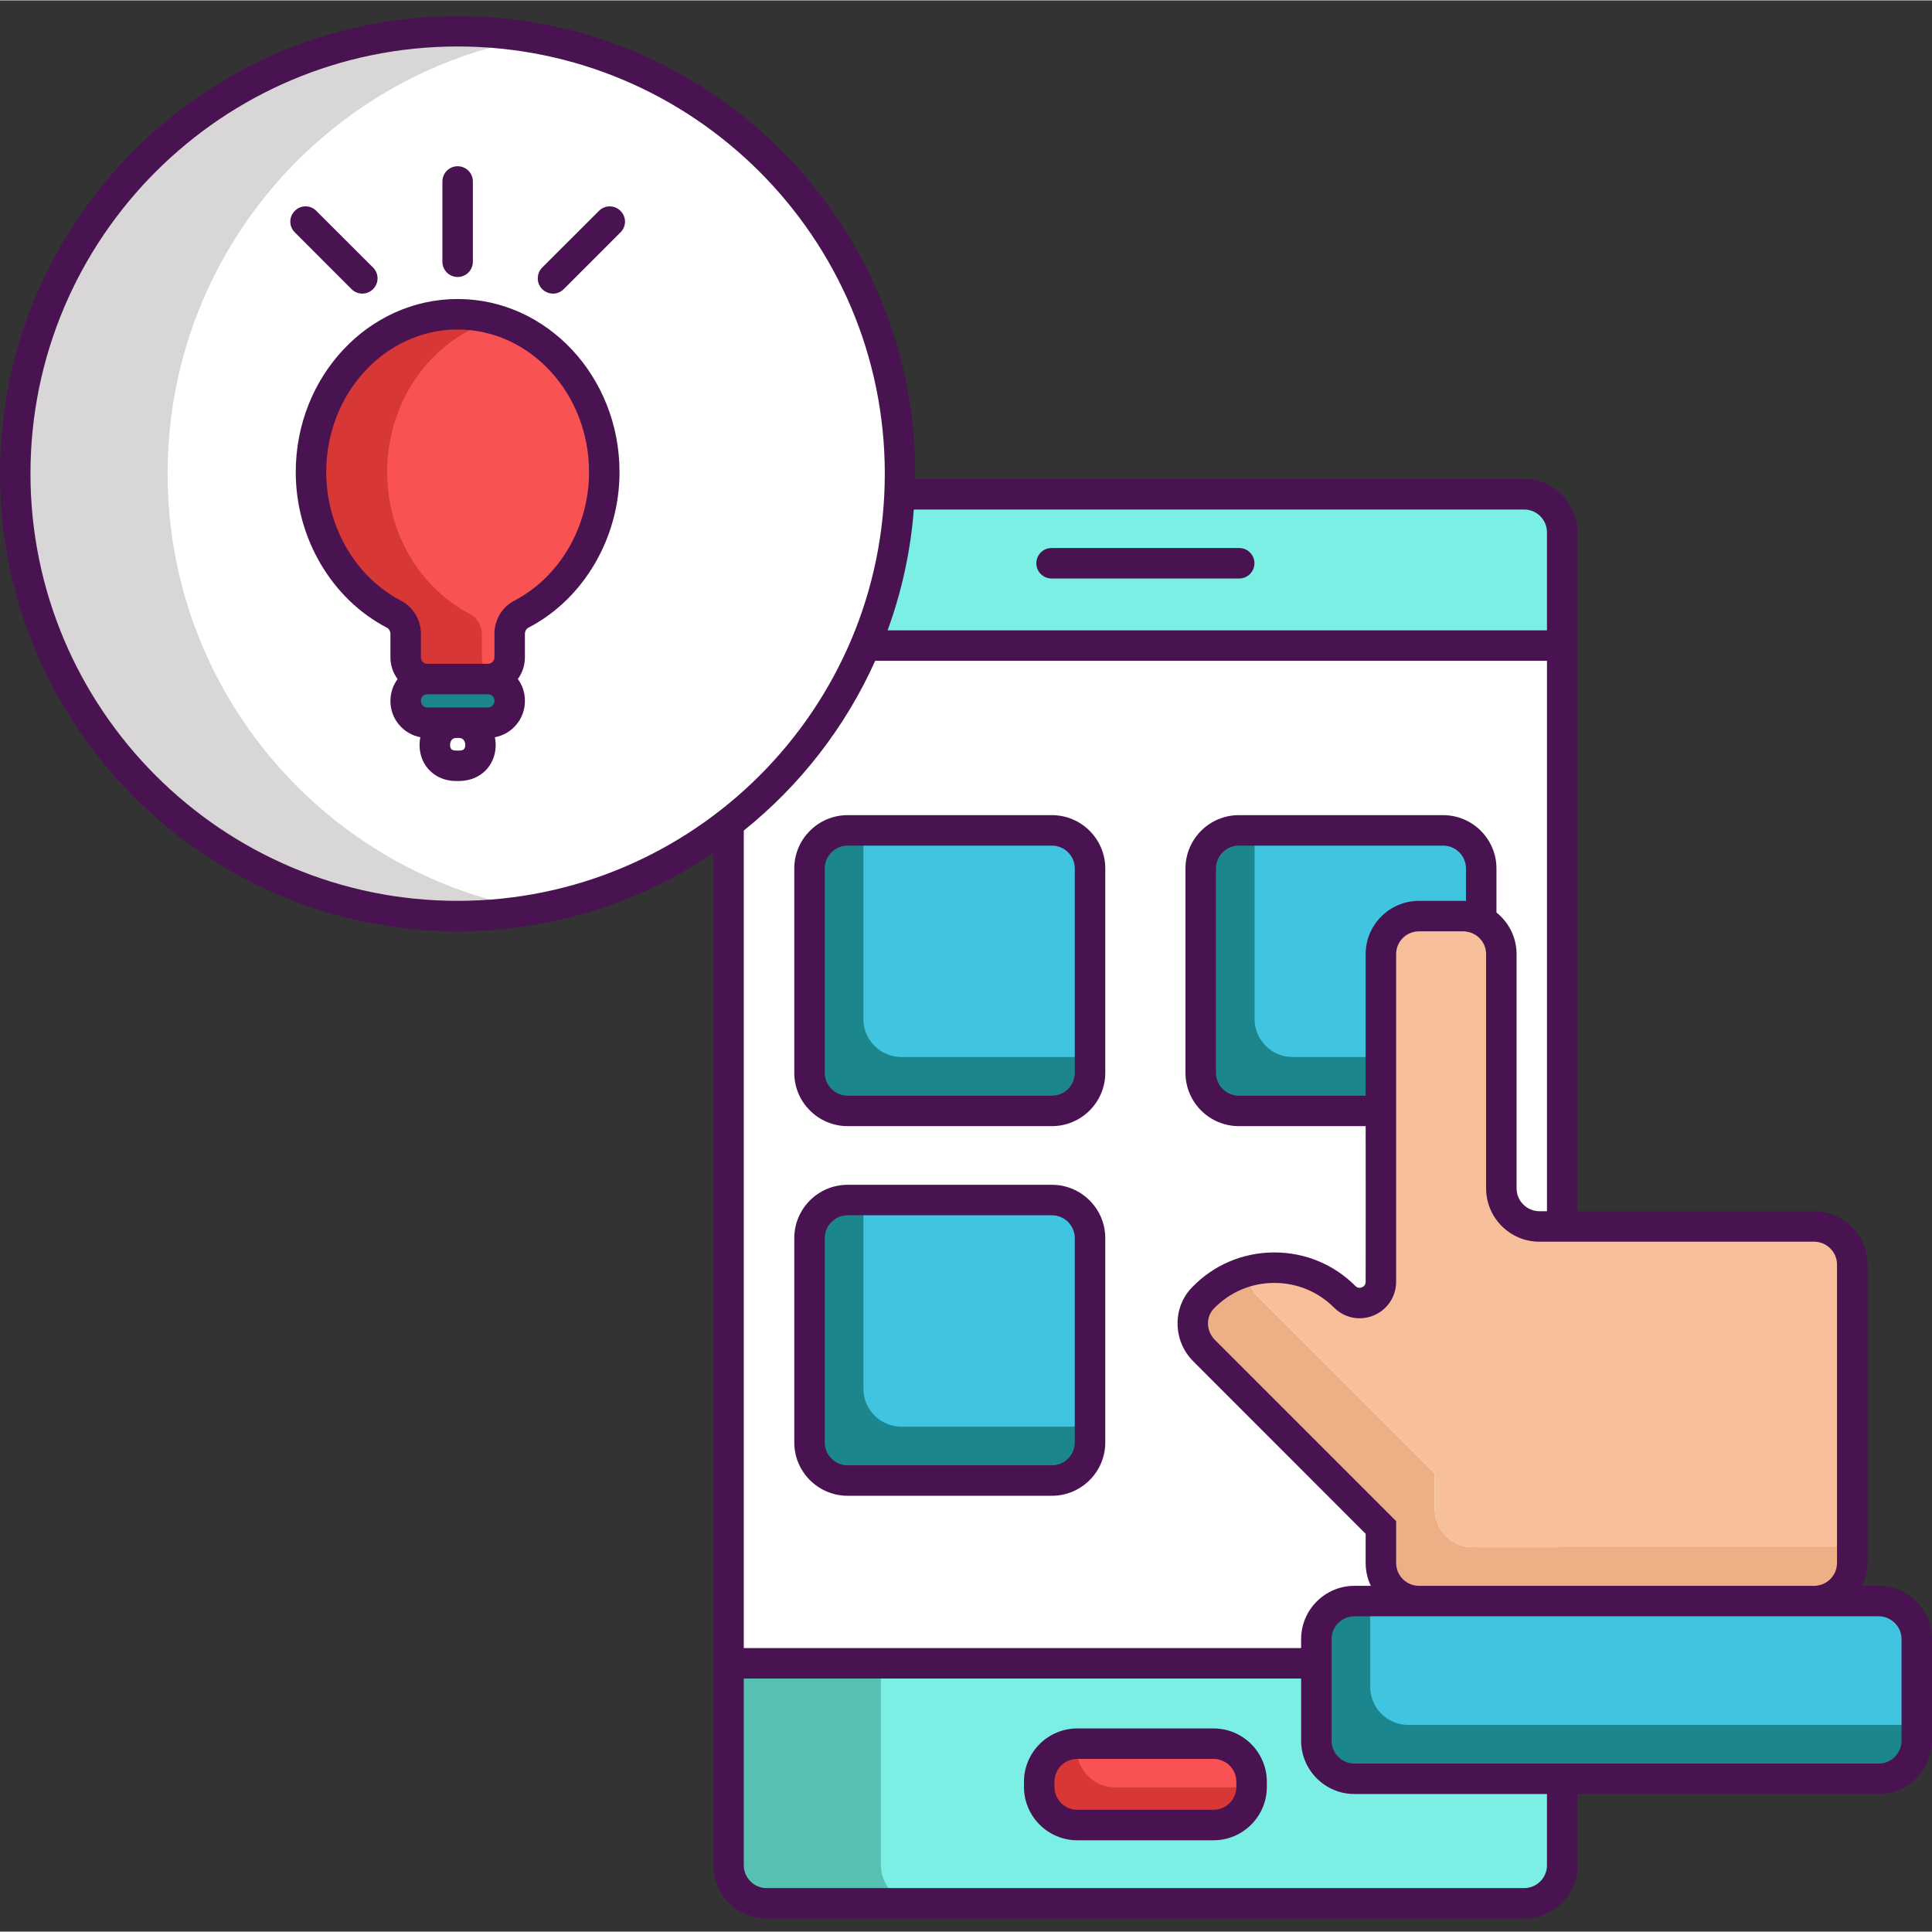 <svg height="507pt" viewBox="0 -4 507.2 507" width="507pt" xmlns="http://www.w3.org/2000/svg"><rect x="0" y="-4" width="507.2" height="507" fill="#333333" stroke="none"/><path d="m236.281 120.238c0 57.34-41.52 104.961-96.141 114.441-6.5 1.141-13.18 1.719-20 1.719-64.141 0-116.141-52-116.141-116.16 0-64.137 52-116.137 116.141-116.137 6.82 0 13.5.578 20 1.719 54.621 9.48 96.141 57.102 96.141 114.418zm0 0" fill="#d8d6d7"/><path d="m410.121 432.559v53.02c0 5.523-4.48 10-10 10h-198.859c-5.523 0-10-4.477-10-10v-53.02zm0 0" fill="#56c1b3"/><path d="m410.121 135.66v29.719h-218.859v-29.719c0-5.52 4.477-10 10-10h198.859c5.52 0 10 4.48 10 10zm0 0" fill="#56c1b3"/><path d="m191.262 165.379h218.859v267.18h-218.859zm0 0" fill="#fff"/><path d="m410.121 432.559v53.02c0 5.523-4.48 10-10 10h-158.859c-5.523 0-10-4.477-10-10v-53.02zm0 0" fill="#7befe4"/><path d="m410.121 135.66v29.719h-178.859v-29.719c0-5.52 4.477-10 10-10h158.859c5.52 0 10 4.48 10 10zm0 0" fill="#7befe4"/><path d="m231.262 165.379h178.859v267.18h-178.859zm0 0" fill="#fff"/><path d="m328.578 463.66v1.461c-.059 5.48-4.52 9.898-10 9.898h-35.758c-5.539 0-10-4.48-10-10v-1.359c0-5.48 4.398-9.941 9.898-10h35.859c5.523 0 10 4.48 10 10zm0 0" fill="#d73735"/><path d="m328.578 463.66v1.461h-35.859c-5.539 0-10-4.48-10-10v-1.461h35.859c5.523 0 10 4.48 10 10zm0 0" fill="#f85252"/><path d="m286.16 223.898v53.641c0 1.883-.52 3.621-1.422 5.121-1.738 2.918-4.938 4.879-8.578 4.879h-53.641c-5.52 0-10-4.48-10-10v-53.641c0-5.52 4.48-10 10-10h53.641c5.52 0 10 4.48 10 10zm0 0" fill="#1c868e"/><path d="m388.859 223.898v53.641c0 5.52-4.48 10-10 10h-53.641c-5.52 0-10-4.48-10-10v-53.641c0-5.52 4.48-10 10-10h53.641c5.52 0 10 4.48 10 10zm0 0" fill="#1c868e"/><path d="m286.16 320.941v53.637c0 5.523-4.48 10-10 10h-53.641c-5.52 0-10-4.477-10-10v-53.637c0-5.52 4.48-10 10-10h53.641c5.52 0 10 4.48 10 10zm0 0" fill="#1c868e"/><path d="m286.16 223.898v49.5h-49.5c-5.52 0-10-4.477-10-10v-49.5h49.5c5.52 0 10 4.48 10 10zm0 0" fill="#40c4df"/><path d="m388.859 223.898v49.5h-49.5c-5.52 0-10-4.477-10-10v-49.5h49.5c5.52 0 10 4.48 10 10zm0 0" fill="#40c4df"/><path d="m286.16 320.941v49.5h-49.5c-5.52 0-10-4.48-10-10v-49.5h49.5c5.52 0 10 4.48 10 10zm0 0" fill="#40c4df"/><path d="m503.199 426.219v26.66c0 5.543-4.48 10-10 10h-137.621c-5.52 0-10-4.457-10-10v-26.66c0-5.52 4.48-10 10-10h137.621c5.52 0 10 4.48 10 10zm0 0" fill="#1c868e"/><path d="m503.199 426.219v22.52h-133.48c-5.52 0-10-4.457-10-10v-22.52h133.48c5.52 0 10 4.48 10 10zm0 0" fill="#40c4df"/><path d="m486.262 402.078v4.141c0 5.52-4.48 10-10 10h-103.742c-5.52 0-10-4.48-10-10v-9.32l-46.418-46.418c-3.781-3.781-4.023-9.98-.301-13.82 3.301-3.422 7.277-5.719 11.5-6.922.121 2.402 1.121 4.781 2.938 6.602l46.422 46.422v9.316c0 5.523 4.48 10 10 10zm0 0" fill="#edaf85"/><path d="m486.262 327.879v74.199h-99.602c-5.52 0-10-4.477-10-10v-9.316l-46.422-46.422c-1.816-1.82-2.816-4.199-2.938-6.602 2.359-.699 4.82-1.039 7.258-1.039 6.68 0 13.363 2.539 18.461 7.641 3.5 3.5 9.5 1.02 9.5-3.941v-4.52c0-.738.102-1.457.242-2.16-.141-.699-.242-1.418-.242-2.18v-77.141c0-5.52 4.48-10 10-10h11.621c5.52 0 10 4.48 10 10v61.48c0 5.52 4.48 10 10 10h72.121c5.52 0 10 4.48 10 10zm0 0" fill="#f7c09a"/><path d="m236.281 120.238c0 57.34-41.52 104.961-96.141 114.441-54.621-9.48-96.141-57.102-96.141-114.441 0-57.316 41.52-104.938 96.141-114.418 54.621 9.48 96.141 57.102 96.141 114.418zm0 0" fill="#fff"/><path d="m158.641 119.84c0 16.398-8.879 30.582-21.762 37.281-1.918 1-3.078 3.059-3.078 5.219v6.141c0 2.418-1.52 4.5-3.66 5.301-.621.238-1.32.379-2.02.379h-15.961c-3.121 0-5.66-2.539-5.66-5.68v-6.141c0-2.16-1.16-4.219-3.102-5.219-12.879-6.699-21.758-20.883-21.758-37.281 0-22.879 17.238-41.441 38.5-41.441 3.461 0 6.82.5 10 1.422 16.418 4.738 28.5 20.859 28.5 40.02zm0 0" fill="#d73735"/><path d="m158.641 119.84c0 16.398-8.879 30.582-21.762 37.281-1.918 1-3.078 3.059-3.078 5.219v6.141c0 2.418-1.52 4.5-3.66 5.301-2.121-.82-3.641-2.883-3.641-5.301v-6.141c0-2.16-1.16-4.219-3.102-5.219-12.879-6.699-21.758-20.883-21.758-37.281 0-19.16 12.078-35.281 28.5-40.02 16.418 4.738 28.5 20.859 28.5 40.02zm0 0" fill="#f85252"/><path d="m133.801 179.82v.141c0 2.418-1.52 4.48-3.66 5.277-.621.242-1.32.383-2.02.383h-15.961c-3.121 0-5.66-2.543-5.66-5.66v-.141c0-3.121 2.539-5.66 5.66-5.66h15.961c.699 0 1.398.141 2.02.379 2.141.801 3.66 2.859 3.66 5.281zm0 0" fill="#1c868e"/><path d="m119.844 185.617c-7.008 0-7.828 10.566-.859 11.273.383.039.77.059 1.16.059s.777-.02 1.156-.059c6.973-.707 6.152-11.273-.855-11.273zm0 0" fill="#fff"/><g fill="#491352"><path d="m493.199 412.219h-4.32c.902-1.82 1.383-3.859 1.383-6v-78.34c0-7.719-6.281-14-14-14h-62.141v-178.219c0-7.719-6.281-14-14-14h-159.859c.02-.48.02-.941.02-1.422 0-66.238-53.883-120.137-120.141-120.137-66.242 0-120.141 53.898-120.141 120.137 0 66.262 53.898 120.16 120.141 120.16 24.84 0 47.938-7.578 67.121-20.539v265.719c0 7.723 6.277 14 14 14h198.859c7.719 0 14-6.277 14-14v-18.699h79.078c7.723 0 14-6.277 14-14v-26.66c0-7.719-6.277-14-14-14zm-16.938-90.34c3.297 0 6 2.699 6 6v78.34c0 3.301-2.703 6-6 6-25.82 0-85.164 0-103.742 0-3.32 0-6-2.699-6-6v-10.98l-47.578-47.578c-2.32-2.32-2.422-6-.281-8.219 4.16-4.301 9.738-6.703 15.719-6.742h.18c5.902 0 11.461 2.281 15.641 6.461 2.742 2.762 6.82 3.578 10.422 2.078 3.578-1.477 5.898-4.957 5.898-8.84.02-.91 0-40.547 0-40.859v-45.141c0-3.32 2.68-6 6-6h11.621c.238 0 .48.023.719.062 2.961.34 5.281 2.859 5.281 5.938v61.48c0 7.723 6.281 14 14 14zm-91.402-89.438c-.238-.043-.48-.043-.719-.043h-11.621c-7.719 0-14 6.281-14 14v37.141h-33.301c-3.297 0-6-2.699-6-6v-53.641c0-3.297 2.703-6 6-6h53.641c3.32 0 6 2.703 6 6zm15.262-102.781c3.32 0 6 2.699 6 6v25.719h-173.102c3.66-10.02 6.039-20.66 6.879-31.719zm-279.98 102.738c-61.84 0-112.141-50.32-112.141-112.16 0-61.816 50.301-112.137 112.141-112.137s112.141 50.32 112.141 112.137c0 62.184-50.598 112.16-112.141 112.16zm109.621-63.02h176.359v144.5h-1.98c-3.301 0-6-2.699-6-6v-61.48c0-4.418-2.062-8.379-5.281-10.938v-11.562c0-7.719-6.281-14-14-14h-53.641c-7.719 0-14 6.281-14 14v53.641c0 7.723 6.281 14 14 14h33.301c0 .223.039 36.82 0 40.859 0 .922-.598 1.301-.961 1.441-.379.16-1.059.32-1.719-.32-5.68-5.699-13.238-8.82-21.281-8.82h-.238c-8.141.062-15.742 3.32-21.398 9.18-5.184 5.34-5.023 14.062.359 19.422l45.238 45.258v7.66c0 2.141.48 4.18 1.359 6h-4.301c-7.719 0-14 6.281-14 14v2.34h-146.316v-214.617c14.758-11.84 26.66-27.102 34.5-44.562zm176.359 316.199c0 3.301-2.68 6-6 6h-198.859c-3.301 0-6-2.699-6-6v-49.02h146.316v16.32c0 7.723 6.281 14 14 14h50.543zm93.078-32.699c0 3.32-2.699 6-6 6-31.387 0-106.848 0-137.621 0-3.316 0-6-2.68-6-6v-26.66c0-3.297 2.684-6 6-6h137.621c3.301 0 6 2.703 6 6zm0 0"/><path d="m120.141 74.398c-23.441 0-42.5 20.383-42.5 45.441 0 17.262 9.398 33.281 23.918 40.84.562.301.941.941.941 1.66v6.141c0 2.141.699 4.098 1.879 5.699-1.199 1.602-1.879 3.621-1.879 5.781 0 4.699 3.398 8.641 7.859 9.48-.098.5-.18 1.02-.199 1.52-.262 5.219 3.281 9.379 8.441 9.918.5.043 1.02.062 1.539.062s1.039-.02 1.559-.082c5.141-.52 8.68-4.68 8.422-9.898-.02-.5-.102-1.02-.199-1.52 4.477-.82 7.879-4.762 7.879-9.48v-.141c0-2.121-.68-4.082-1.859-5.66 1.18-1.602 1.859-3.539 1.859-5.68v-6.141c0-.719.359-1.359.938-1.66 14.523-7.559 23.902-23.578 23.902-40.84 0-25.059-19.062-45.441-42.5-45.441zm9.66 105.422v.141c0 .918-.762 1.66-1.68 1.66h-15.961c-.922 0-1.66-.742-1.66-1.801 0-.922.738-1.66 1.66-1.66h15.961c.918 0 1.68.738 1.68 1.66zm-8.879 13.102c-.5.039-1.062.039-1.523 0-.398-.043-1.32-.141-1.238-1.562.02-.52.238-1.738 1.68-1.738h.602c1.438 0 1.66 1.219 1.699 1.738.059 1.422-.859 1.52-1.219 1.562zm14.117-39.344c-3.238 1.684-5.238 5.043-5.238 8.762v6.141c0 .918-.762 1.68-1.68 1.68h-15.961c-.922 0-1.66-.762-1.66-1.68v-6.141c0-3.719-2.02-7.078-5.262-8.762-11.898-6.199-19.598-19.438-19.598-33.738 0-20.641 15.48-37.441 34.5-37.441s34.5 16.801 34.5 37.441c0 14.301-7.699 27.539-19.602 33.738zm0 0"/><path d="m120.141 68.621c2.219 0 4-1.801 4-4v-21.082c0-2.199-1.781-4-4-4-2.199 0-4 1.801-4 4v21.082c0 2.199 1.801 4 4 4zm0 0"/><path d="m157.238 51.262-14.898 14.879c-.781.781-1.16 1.82-1.16 2.84s.379 2.039 1.16 2.82c.781.777 1.82 1.18 2.84 1.18 1.02 0 2.039-.402 2.82-1.18l14.898-14.902c.781-.777 1.18-1.797 1.18-2.82 0-1.02-.398-2.039-1.18-2.816-1.559-1.582-4.098-1.582-5.66 0zm0 0"/><path d="m95.121 72.98c1.02 0 2.039-.402 2.82-1.18.777-.781 1.18-1.801 1.18-2.82s-.402-2.059-1.18-2.84l-14.902-14.879c-1.559-1.582-4.078-1.582-5.641 0-.797.777-1.18 1.797-1.18 2.816 0 1.023.383 2.043 1.18 2.82l14.883 14.902c.777.777 1.82 1.18 2.84 1.18zm0 0"/><path d="m276.062 147.77h49.262c2.207 0 4-1.793 4-4 0-2.211-1.793-4-4-4h-49.262c-2.207 0-4 1.789-4 4 0 2.207 1.793 4 4 4zm0 0"/><path d="m318.578 449.66h-35.758c-7.719 0-14 6.281-14 14v1.359c0 7.719 6.281 14 14 14h35.758c7.723 0 14-6.281 14-14v-1.359c0-7.719-6.277-14-14-14zm6 15.359c0 3.301-2.699 6-6 6h-35.758c-3.32 0-6-2.699-6-6v-1.359c0-3.32 2.68-6 6-6h35.758c3.301 0 6 2.68 6 6zm0 0"/><path d="m222.52 291.539h53.641c7.719 0 14-6.277 14-14v-53.641c0-7.719-6.281-14-14-14h-53.641c-7.719 0-14 6.281-14 14v53.641c0 7.723 6.281 14 14 14zm-6-67.641c0-3.297 2.699-6 6-6h53.641c3.301 0 6 2.703 6 6v53.641c0 3.301-2.699 6-6 6h-53.641c-3.301 0-6-2.699-6-6zm0 0"/><path d="m222.52 388.578h53.641c7.719 0 14-6.277 14-14v-53.637c0-7.723-6.281-14-14-14h-53.641c-7.719 0-14 6.277-14 14v53.637c0 7.723 6.281 14 14 14zm-6-67.637c0-3.301 2.699-6 6-6h53.641c3.301 0 6 2.699 6 6v53.637c0 3.301-2.699 6-6 6h-53.641c-3.301 0-6-2.699-6-6zm0 0"/></g></svg>